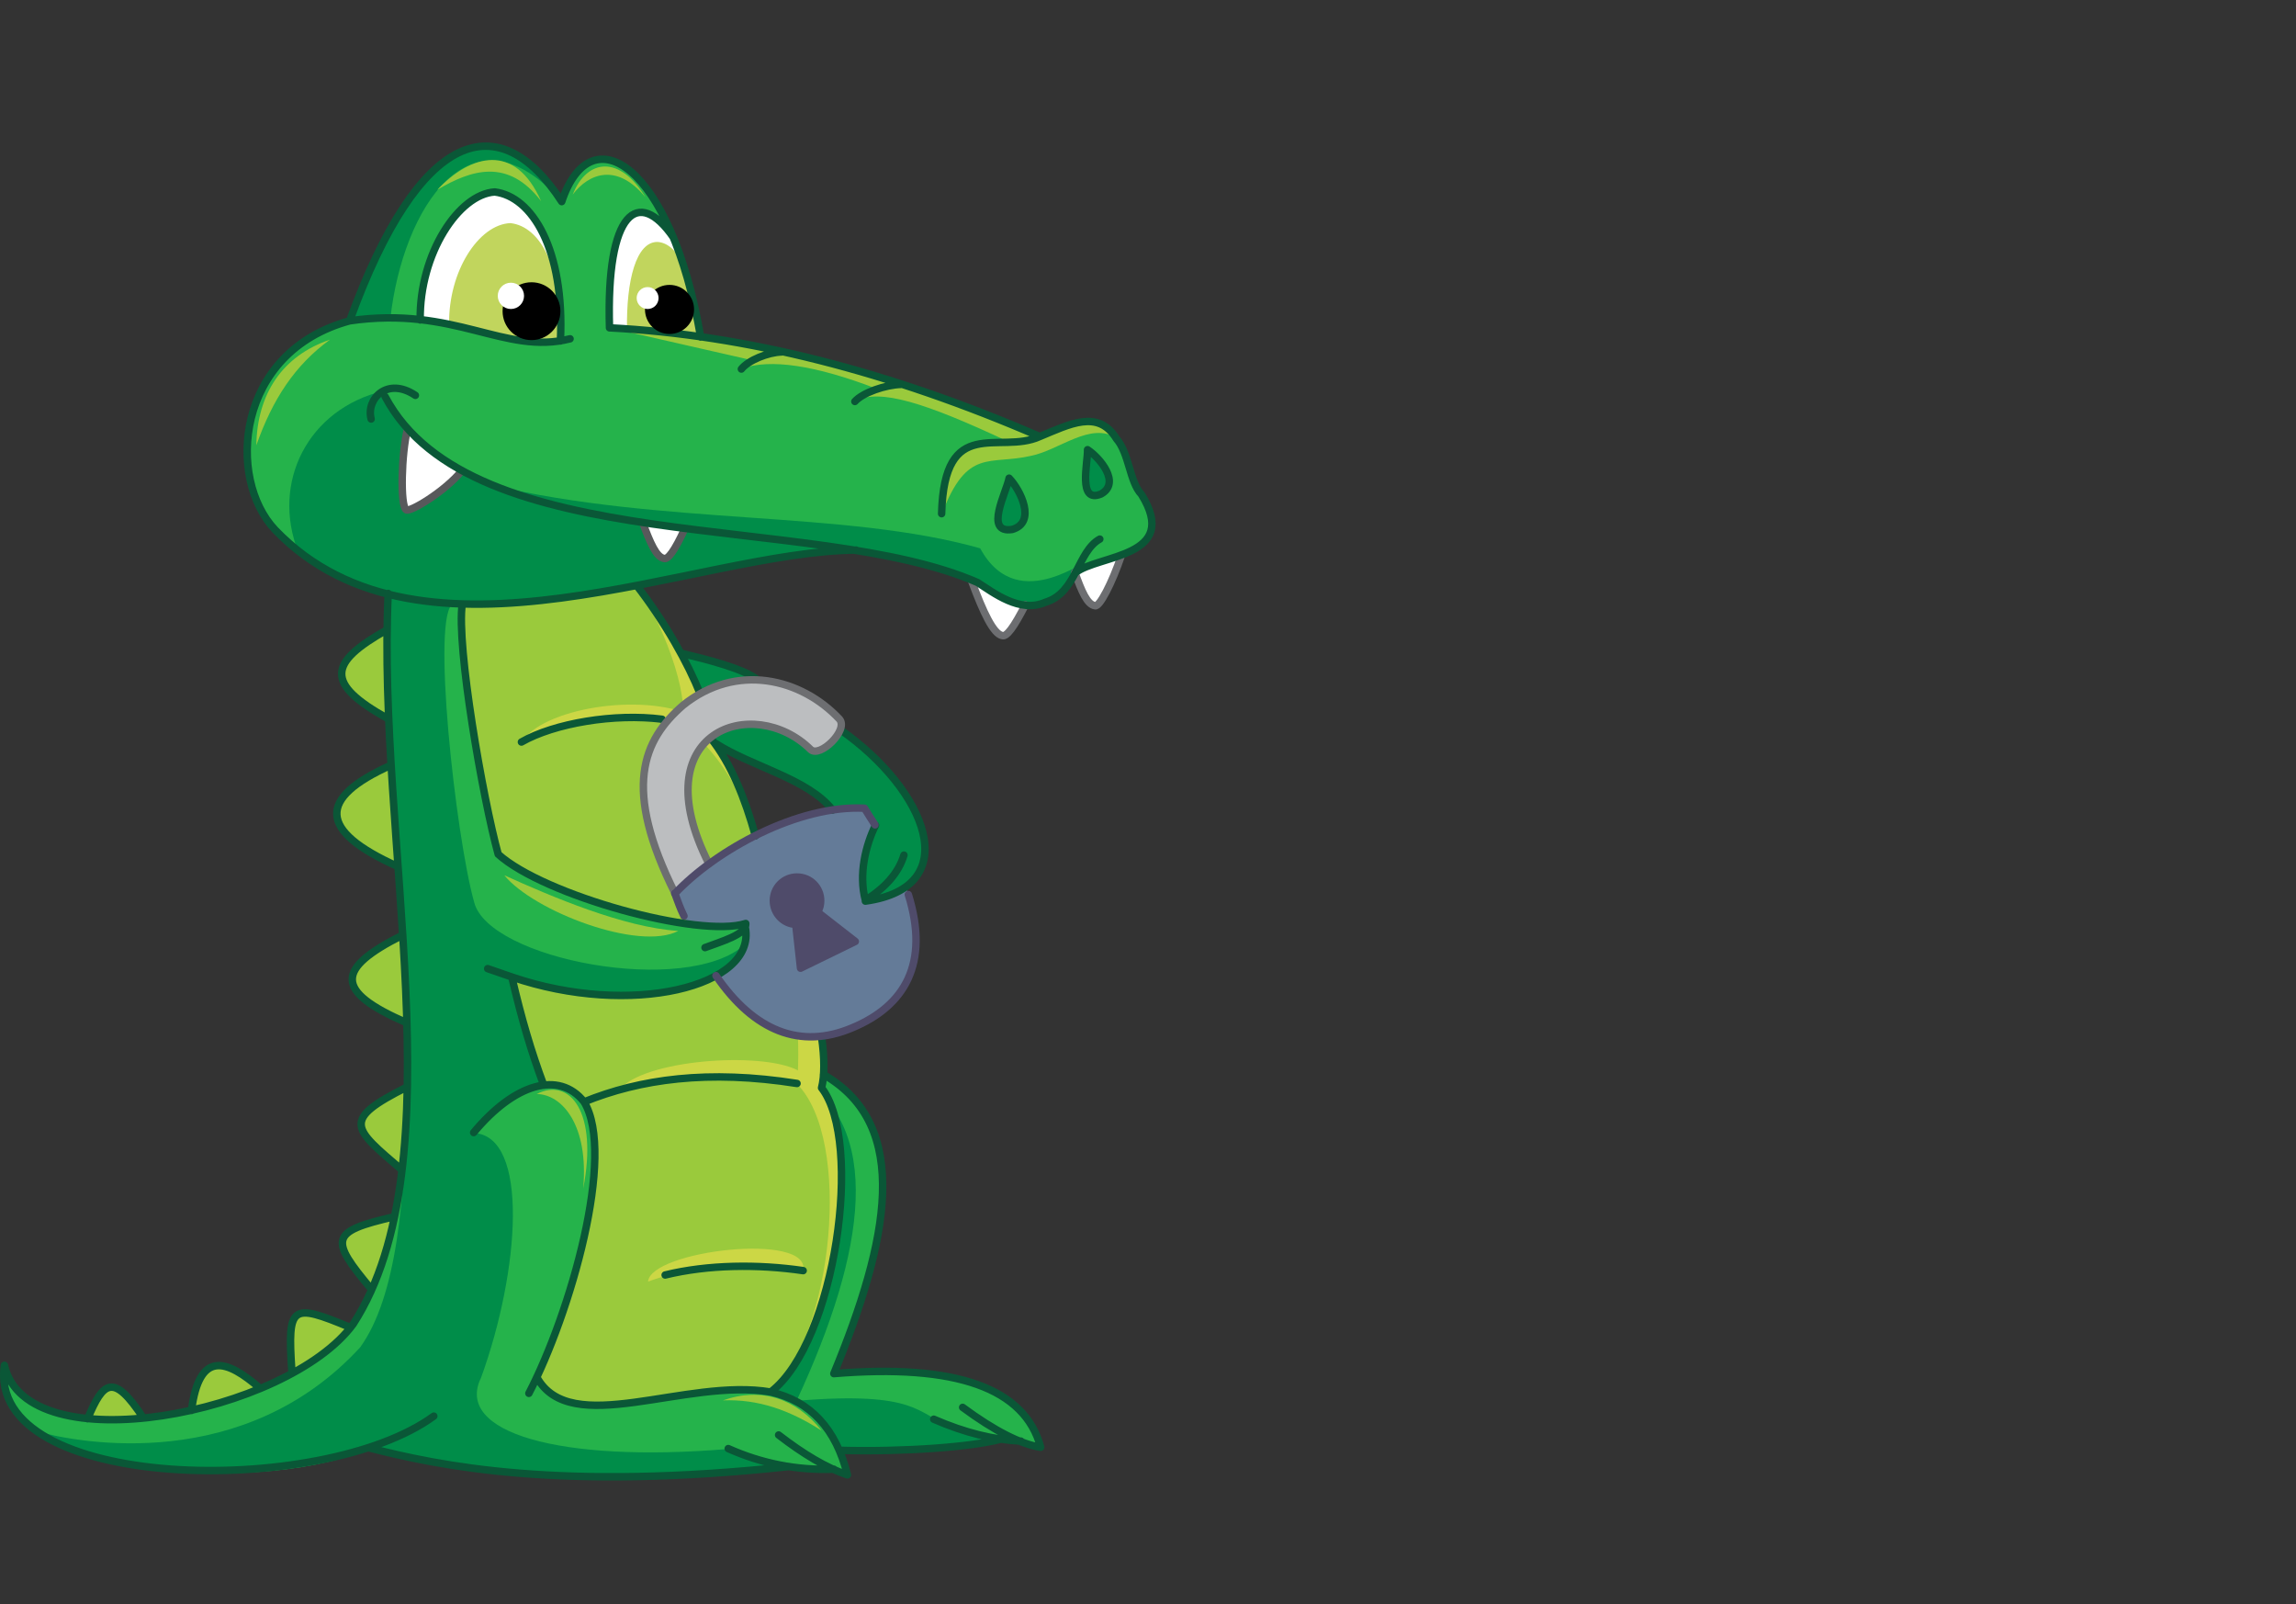 <?xml version="1.0" encoding="utf-8"?>
<!-- Generator: Adobe Illustrator 21.1.0, SVG Export Plug-In . SVG Version: 6.00 Build 0)  -->
<svg version="1.1" id="Layer_1" xmlns="http://www.w3.org/2000/svg" xmlns:xlink="http://www.w3.org/1999/xlink" x="0px" y="0px"
	 viewBox="0 0 524 366" style="enable-background:new 0 0 524 366;" xml:space="preserve">
<rect x="0" y="0" width="524" height="366" fill="#333333" stroke="none"/>
<style type="text/css">
	.st0{fill-rule:evenodd;clip-rule:evenodd;fill:#9ACA3C;}
	.st1{fill-rule:evenodd;clip-rule:evenodd;fill:#008D49;}
	.st2{fill-rule:evenodd;clip-rule:evenodd;fill:#25B34B;}
	.st3{fill-rule:evenodd;clip-rule:evenodd;fill:#CCD745;}
	.st4{fill-rule:evenodd;clip-rule:evenodd;fill:#647B98;}
	.st5{fill:none;stroke:#0A5737;stroke-width:1.7;stroke-linecap:round;stroke-linejoin:round;stroke-miterlimit:22.926;}
	.st6{fill-rule:evenodd;clip-rule:evenodd;fill:#FFFFFF;}
	.st7{fill:none;stroke:#6D6E71;stroke-width:1.7;stroke-linecap:round;stroke-linejoin:round;stroke-miterlimit:22.926;}
	.st8{fill-rule:evenodd;clip-rule:evenodd;fill:#C1D55D;}
	.st9{fill:none;stroke:#58595B;stroke-width:1.7;stroke-linecap:round;stroke-linejoin:round;stroke-miterlimit:22.926;}
	.st10{fill-rule:evenodd;clip-rule:evenodd;}
	.st11{fill-rule:evenodd;clip-rule:evenodd;fill:#BCBEC0;}
	.st12{fill:none;stroke:#4F4B6A;stroke-width:1.7;stroke-linecap:round;stroke-linejoin:round;stroke-miterlimit:22.926;}
	.st13{fill-rule:evenodd;clip-rule:evenodd;fill:#4F4B6A;}
</style>
<path class="st0" d="M43.6,323l8.9-2.7l6.9-3.5C48,308.4,46,310.3,43.6,323z M66.6,312.6c5.5-2.4,9.9-5.7,13.2-9.9
	C66.5,297.2,65.5,297.7,66.6,312.6z M84.9,294.2l5.2-16.6C75.2,281,75.2,282.7,84.9,294.2z M91.7,266.9l1.2-18.9
	C77.9,255.6,80.6,257.3,91.7,266.9z M88.6,164l-0.3-20.3C75.2,151.2,74.2,155.9,88.6,164z M90.8,197.6l-1.6-23.1
	C72.6,182.1,72.5,189.4,90.8,197.6z M92.8,233.3l-0.9-19.9C76.9,221,76.3,226.2,92.8,233.3z M19.7,324.3l13-0.8
	C25.9,313.2,23.3,315.7,19.7,324.3z"/>
<path class="st1" d="M155.7,149.1l10.9,2.7l5.4,3.4l-6.9,0.9l-5.2,2.2l-2.4-6.1L155.7,149.1z M190,184.8c-5-6.4-13.8-8.3-26.2-14.4
	l-2.5-3.2c7.3-7.6,15-7.3,23.1-0.5l2,0.2l3-2.1c12.1,8.7,25.5,22.1,21.2,32.5c-1.3,4.6-6.3,7-13,8.3c-1.2-5.7-0.4-11.4,2.3-17.1
	l-2.6-4L190,184.8z"/>
<path class="st2" d="M233,328.8l-4.7-0.5c-11.1,2.9-23.6,3.1-36.5,2.5L176,317.5l12-72.4c20.2,11.6,14.8,37.9,2.3,68.2
	c27.9-2.3,43.6,3.3,47.2,16.8L233,328.8z"/>
<path class="st1" d="M226.6,328.8l-5.6,1c-12.2,1.2-22.7,1.6-35.6,1l-15.8-13.3l12-72.4c20.2,11.6,16.2,40.1,0.2,74.5
	c27.9-2.3,27.4,3.1,34.9,5.6L226.6,328.8z"/>
<path class="st2" d="M116.8,222.9c2.8,12.6,3.4,14.6,7.3,24.7c12.6-3.7,18.4,19.9-1.6,66.6l53.6,3.2c9.4,2.7,15.2,9.1,17.3,19.1
	l-3.2-1.3l-10.1-0.6c-34.7,4.2-69.7,2.5-95.1-4.6c-21.9,11.2-87.9,8.1-84-18.4c4.3,21.8,62.4,12.1,78.8-8.8
	c8.4-11.5,13-29.3,13.2-54.7c0.9-36.8-5.9-77.7-4.4-112.6l18.8,2.2c-0.9,5.2,2.2,42.3,6.4,57.3c14.2,9.3,39.7-20,47.6-27.7l7.4,12.6
	l1.4,31.8C174.1,225.8,141,227.4,116.8,222.9z"/>
<path class="st3" d="M145,133.2c-15.6,3.4-28.2,4.8-37.7,4.5c-2.9,9.9-0.1,27.7,4.9,50.6c12.6,9.2,75,17.3,52.3-16.1l3.6,6.2l1,4.3
	l1.1,29.5c2.7,8.6-19.4,22.6-53,10.9c2.7,12.9,3.6,15.8,6.9,24.7c17.9-1.5,14.4,27.6-1.6,66.6c9.3,15,33.2-0.2,53.4,3.4
	c15.1-14.2,21.3-51.5,11.5-69.3c1.2-13.1-3.1-30.6-12.9-52.5l-5.5-13.4l-0.7-3.7l-3.6-6.9l-3.4-4.7C161.4,157.5,155.3,146,145,133.2
	z"/>
<path class="st0" d="M145,133.2c-15.6,3.4-30,5-39.5,4.6c-0.6,10.1,3.1,34.2,8.2,57.1c18.7,13,47,19.3,56.1,15.4l0.4,1.3
	c2.5,12.9-26.6,20.1-53.3,11.3l7.3,24.7c17.9-1.5,14.4,27.6-1.6,66.6c9.3,15,33.2-0.2,53.4,3.4c14.1-13.2,18.6-57.5,5.9-70.3
	c2-21.2-6.5-70.3-27-82.2C158.2,162.3,152.6,143.9,145,133.2z"/>
<path class="st4" d="M206.7,202.3l-4.2,2l-5,1.1c-1.1-5.3-0.9-10.8,2.1-16.6l-2.3-4.4c-18.5,1.1-32.9,7.6-43.3,19.5l2.8,6.8l7.5,0.7
	l5.8-0.3c1,3.1-0.3,6.8-6.7,11.6c8.7,12.7,19.3,16.9,31.1,11.9C207,229.4,212.7,219,206.7,202.3z"/>
<path class="st3" d="M182.1,244.2c-8.6-4.4-35.4-2.4-40.8,4.5c16-3.8,34.4-4.5,44-0.1L182.1,244.2z M158.4,163.4
	c-12.1-5.6-34.8-1.7-39.4,6c11.7-6.1,25.8-6.8,42.3-2.1L158.4,163.4z M147.9,292.4c13.5-4.9,27.6-4.2,35.4-2.5
	C185.1,281,148.5,285.3,147.9,292.4z"/>
<path class="st5" d="M187.5,236.6c0.7,4.8,0.7,8.9,0,11.6c9.6,12.3,3.2,57.9-11.5,69.3 M162.2,168.4c4.7,5.9,7.8,13.7,10.2,22.3
	 M145,133.2c6.8,8.7,12.1,18.3,14.8,25.1 M197.5,205.4c4.6-2.9,7.6-6.3,8.8-10.3 M191.8,166.5c19.6,13.7,28.7,35.9,5.7,39.1
	 M190,184.8c-5.5-7.1-18.5-9.9-26.7-15.2 M173,155.2c-3-2.6-11.9-4.8-17.3-6.1 M197.5,205.4c-1.6-6,0.1-12.6,2.3-17.1 M151.1,164.1
	c-10.8-1.4-24.6,0.9-32.1,5.2"/>
<path class="st2" d="M195.3,125.6c11.2,1.2,20.4,3.6,27.7,7.3c10.3,7.9,17.7,7.2,22.2-2.2c5-6,24.1-1.3,15.1-17.9l-2.8-6.3
	c-2.3-8.8-7.8-13-20.3-6.8c-20.5-9.2-44.8-17.3-77.4-22.7c-6.7-39.1-25-51.1-31.7-30.9c-14.2-21.9-32.4-16.9-48.5,27.2
	c-26.5,9.5-28.1,36-17,47.7C96.4,156.1,158.9,125.7,195.3,125.6z"/>
<path class="st1" d="M89.1,72.6c2.8-25,18.4-50,39.1-26.6C114,24.1,95.8,29.1,79.8,73.2L89.1,72.6z M195.3,125.6
	c11.2,1.2,20.4,3.6,27.7,7.3c10.3,7.9,17.7,7.2,22.2-2.2c5-6-12.5,11-21.5-5.6c-31.2-8.8-72.2-5.1-111.8-14.5
	c-9.6-3.1-17.7-10.2-24.4-21.4c-17.2,4.1-25.7,20.9-19.4,36.8c6.7,4.6,13.5,7.7,20.4,9.5h-0.1c-1.5,34.9,5.3,75.9,4.4,112.6
	c-0.2,25.4-2.3,47.8-10.6,59.3c-26.4,28.7-63.8,22-74.1,19.1c15.5,11.7,57.5,11.5,75.9,3.9c25.5,7.1,61.5,8.4,96,4.3l-13.9-4.1
	c-38.5,3.2-62.5-3.8-56.3-16.3c8.8-24.2,11.1-55.2-1.7-55.8l7-6.8l9-4.1c-3.9-10.1-5-13.1-6.9-24.7c28.8,9.2,53.6,1.7,53-11.3
	l-0.2,3.9c-13.4,12-58.6,3.4-61.8-9.7c-4.2-15-9.9-66.2-4.7-68.1h-0.3C130.3,139.3,160,127.8,195.3,125.6z"/>
<path class="st6" d="M221.8,132.7c4.1,1.8,8.5,4.4,12.2,5.3c-2.6,5.1-4.3,7.4-5.3,7C226.7,144.6,224.3,139.7,221.8,132.7z"/>
<path class="st7" d="M234,138c-2.6,5.1-4.3,7.4-5.3,7c-2-0.4-4.3-5.3-6.9-12.3"/>
<path class="st6" d="M245.3,130.7l10.6-3.9c-2.1,6.2-5,11.8-6,11.4C248.1,137.9,246.9,135,245.3,130.7z"/>
<path class="st7" d="M255.9,126.8c-2.1,6.2-5,11.8-6,11.4c-1.8-0.3-3-3.2-4.6-7.6"/>
<path class="st6" d="M95.9,73c10.6,1.6,22.5,6.6,31.9,4.8c1-20.9-7.2-33.1-15.7-34.1C103.5,45.5,96.1,58.8,95.9,73z"/>
<path class="st6" d="M153.7,54.3l3.4,10.1l2.8,12.5l-20.8-2.1C138.3,48.1,145.7,42.6,153.7,54.3z"/>
<path class="st8" d="M143.1,75.3l16.2,1.4c-0.5-12.1-3.9-21.1-9.2-21.5C145.2,55.1,142.9,63.9,143.1,75.3z"/>
<path class="st8" d="M102.5,74l13.1,3.3l12.2,0.5c0.8-16.6-4.4-26.1-11.3-26.9C109.2,51.2,102.3,62,102.5,74z"/>
<path class="st0" d="M133.1,271.2c1.3-14.5-4.8-21.5-10.6-21.6C130.1,245.7,136.5,253.8,133.1,271.2z M237.3,99.6
	c-27.9-12.8-60.6-21.1-98.1-24.8l32.5,7.4l-2.4,1.9c6.5-2.3,16.7-0.8,30.8,4.6l-5,2.8c5.7-2.9,15.9,0.3,35.1,9.3l-7.3,0.5
	c-6.2,2.2-8,8.1-7.9,15.8c5.8-15,10.7-10.9,20.3-13.1c6.5-1.3,13.6-7.9,19.6-4C251.4,93.8,244.8,95.6,237.3,99.6z M130.7,44.4
	c3.7-4.9,10.1-7.3,16.6,0.6C141.5,35.4,134,36.1,130.7,44.4z M99.8,43.3c7.8-4.6,16.1-7.3,23.7,2.6C117.5,32.4,107.5,35.2,99.8,43.3
	z M75.3,77.5c-8,5.8-13.1,13.6-16.8,24.1C58.7,89.9,64.4,81.2,75.3,77.5z M115.1,199.7c10.6,4.8,27.2,11.9,39.7,12.7
	C145.8,217.1,121.8,207.9,115.1,199.7z M165,319.5c7.9-0.3,15,2.1,22.5,6.9C181.7,319.1,173.8,316.4,165,319.5z"/>
<path class="st6" d="M93,98c4.2,3.5,8.3,6.7,12.4,9.4c-3.9,4.8-12,9.6-12.7,8.9C91.3,115.4,91.6,103.6,93,98z"/>
<path class="st9" d="M105.4,107.4c-3.9,4.8-12,9.6-12.7,8.9c-1.4-0.9-1.1-12.8,0.3-18.4"/>
<path class="st6" d="M146.7,119.3l9.5,1.5c-2.2,4.8-3.8,7-4.7,6.6C149.7,127.1,148.4,123.9,146.7,119.3z"/>
<path class="st9" d="M156.2,120.8c-2.2,4.8-3.8,7-4.7,6.6c-1.7-0.3-3.1-3.5-4.8-8.1"/>
<path class="st5" d="M178.4,80.3c-3.2,0.1-7.6,1.9-9.2,3.9 M79.8,73.2c24.1-3.5,35.3,7.9,50.3,4.1 M139.1,74.8
	c-0.8-26.7,6.6-32.2,14.6-20.6 M127.9,77.8c1-20.9-6.5-33-15-34c-8.2,0.5-17.2,14.1-17,29.2 M87.9,90.5
	c19.8,37.3,97.7,26,135.2,42.4c3.6,2.3,9.7,7.1,15.5,4.5c7.1-2.1,7.3-11.6,12.4-14.4 M94.8,90.2c-6.4-4.3-11.3,0.8-10.1,5.4
	 M237.3,99.6c-34.4-14.9-67.1-23.2-98.1-24.8 M159.9,76.9c-6.7-39.1-25-51.1-31.7-30.9C114,24.1,95.8,29.1,79.8,73.2
	c-26.1,7.1-28.1,36-17,47.7c33.8,35.1,96.1,4.8,132.6,4.6 M88.6,135.4c-2.7,55.6,16,129.6-8,166.7c-15,20.5-74.5,32.1-79.6,9.4
	c-4.1,29,72.5,30.3,98,11.6 M84.1,330.3c16.3,4.2,43.8,9.9,96,4.3 M190.3,335.2c-8.5,0.3-16.5-1.3-24.1-4.7 M122.5,314.2
	c7.7,14.1,33.9,0.1,53.4,3.4c9.1,2.1,14.9,8.4,17.5,18.9c-4.8-1.6-10-4.7-15.7-9.1 M108.1,258.4c9.3-11.2,19.5-14.2,25.2-7
	c7.3,12-3.1,48.2-12.6,66.5 M124.1,247.6c-2.9-7.8-5-14.9-7.3-24.7l-5.5-1.9 M170.1,211.6c2.6,13.5-26.2,20.6-53.3,11.3
	 M105.5,137.8c-1.4,9.5,4.7,44.4,8.2,57.1c10.4,9.4,45.9,19.2,56.5,15.8c0.2,2.5-5.6,4.1-9.3,5.5 M181.9,247.2
	c-20.3-3.2-35.8-1-48.6,4.2 M183.3,289.9c-10.3-1.5-21.7-1.4-31.5,1 M188,245.2c20.2,11.6,14.8,37.9,2.3,68.2
	c27.9-2.3,43.6,3.3,47.2,16.8c-4.5-0.7-10.5-3.7-17.8-9.1 M191.6,330.9c15,0.4,30.2-0.8,36.6-2.5 M233,328.8
	c-6.2-0.3-12.8-1.9-19.9-5 M214.9,117.2c0.6-22.8,13.2-13.4,22.4-17.6c6.8-2.8,13.3-6.3,17.5,0.5c2.9,3.3,3,9.9,5.7,12.7
	c9,14.5-9.9,13.7-15.1,17.9 M59.4,316.8c-7.7-6.7-13.9-8.8-15.7,5 M79.8,302.8c-13.3-5.5-14.2-5.1-13.2,9.9 M90,277.6
	c-14.8,3.4-14.8,5.1-5.2,16.6 M92.9,248c-15.1,7.6-12.4,9.3-1.2,18.9 M91.8,213.4c-15.1,7.6-15.6,12.7,0.9,19.9 M89.2,174.6
	c-16.7,7.5-16.7,14.9,1.6,23.1 M88.3,143.7c-13.3,7.5-14.3,12.2,0.3,20.3 M32.7,323.5c-6.8-10.3-9.1-8.4-12.7,0.2 M205.7,87.7
	c-3.7,0.1-8.8,1.9-10.6,3.9"/>
<circle class="st10" cx="121.3" cy="71" r="6.6"/>
<circle class="st6" cx="116.6" cy="67.5" r="3"/>
<circle class="st10" cx="152.8" cy="70.6" r="5.6"/>
<ellipse class="st6" cx="147.8" cy="68" rx="2.5" ry="2.5"/>
<path class="st11" d="M154,203.8l7.8-6.8C146.4,166.7,172,158.2,185,171c2.1,2,8.7-4.4,6.6-6.9c-8.7-9.3-23.5-13-35.7-3.2
	C146.6,169,141.9,179.9,154,203.8z"/>
<path class="st7" d="M161.8,197.1c-15.4-30.4,10.2-38.9,23.2-26.1c2.1,2,8.7-4.4,6.6-6.9c-8.7-9.3-23.5-13-35.7-3.2
	c-9.2,8-13.9,18.9-1.8,43"/>
<path class="st12" d="M199.7,188.2c-0.8-1.2-1.6-2.5-2.4-3.8c-15.1-0.8-33.9,9.5-43.3,19.5 M163.4,222.6
	c8.7,12.7,19.3,16.9,31.1,11.9c12-5,17.7-14.7,12.8-30.4 M154,203.8c1,2.6,1,2.9,2.1,5.2"/>
<path class="st13" d="M181.9,200.1c3,0,5.4,2.4,5.4,5.4c0,0.9-0.2,1.8-0.7,2.6l8.6,6.7l-12.5,6.1l-1.1-10c-2.8-0.1-5.1-2.5-5.1-5.4
	C176.5,202.5,178.9,200.1,181.9,200.1z"/>
<path class="st12" d="M181.9,200.1c3,0,5.4,2.4,5.4,5.4c0,0.9-0.2,1.8-0.7,2.6l8.6,6.7l-12.5,6.1l-1.1-10c-2.8-0.1-5.1-2.5-5.1-5.4
	C176.5,202.5,178.9,200.1,181.9,200.1z"/>
<path class="st1" d="M230.3,109.1c-0.6,3.2-5.8,12.7,0.7,11.7C236.6,119.2,232.9,111.8,230.3,109.1z M248.2,102.6
	c0.1,2.9-2.3,12.4,3.1,10.1C255.8,110.2,251.1,104.5,248.2,102.6z"/>
<path class="st5" d="M230.3,109.1c-0.6,3.2-5.8,12.7,0.7,11.7C236.6,119.2,232.9,111.8,230.3,109.1z M248.2,102.6
	c0.1,2.9-2.3,12.4,3.1,10.1C255.8,110.2,251.1,104.5,248.2,102.6z"/>
</svg>

